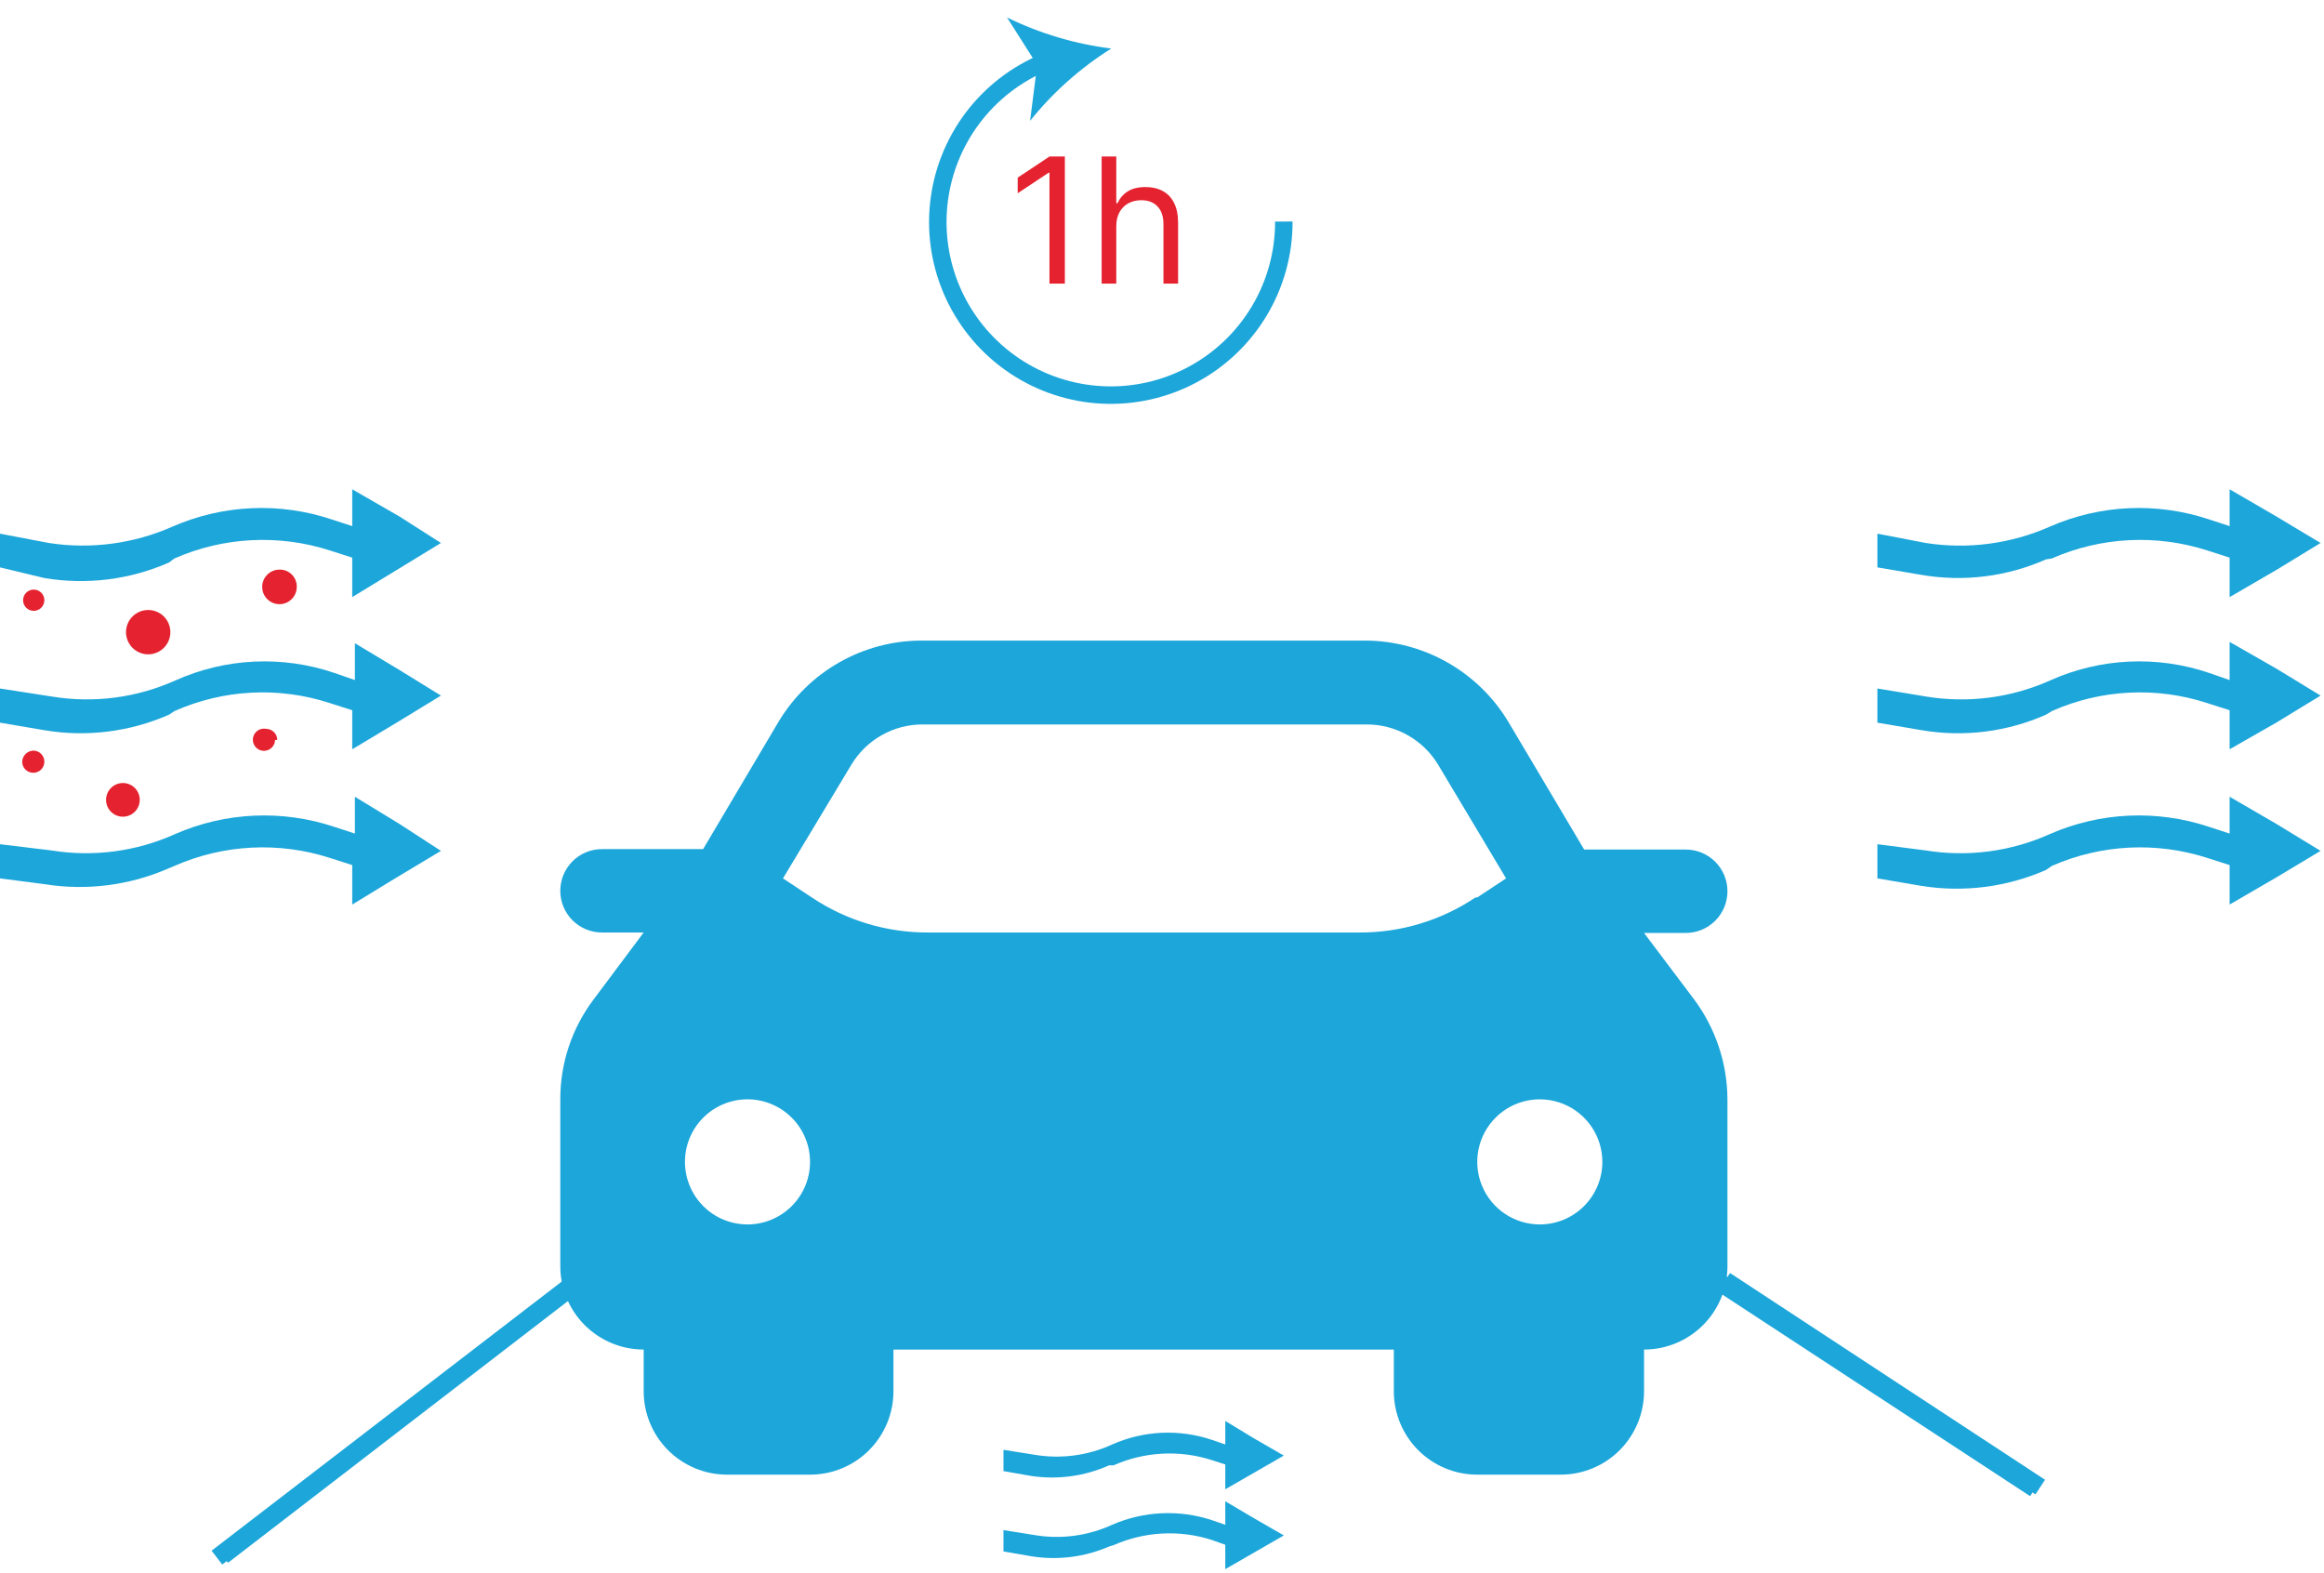 <svg width="133" height="90" viewBox="0 0 133 90" fill="none" xmlns="http://www.w3.org/2000/svg">
<path d="M32.928 73.495L12.744 89.032" stroke="#1CA6DA" stroke-miterlimit="10"/>
<path d="M116.76 85.097L98.734 73.267" stroke="#1CA6DA" stroke-miterlimit="10"/>
<path d="M94.087 53.388H96.474C96.787 53.388 97.097 53.326 97.387 53.206C97.676 53.086 97.939 52.91 98.161 52.689C98.383 52.467 98.558 52.204 98.678 51.915C98.798 51.625 98.86 51.315 98.86 51.001C98.86 50.688 98.798 50.378 98.678 50.088C98.558 49.799 98.383 49.535 98.161 49.314C97.939 49.092 97.676 48.916 97.387 48.797C97.097 48.677 96.787 48.615 96.474 48.615H90.66L86.318 41.303C85.467 39.889 84.264 38.718 82.828 37.904C81.391 37.09 79.769 36.661 78.118 36.657H52.73C51.083 36.66 49.464 37.09 48.031 37.904C46.599 38.718 45.401 39.889 44.555 41.303L40.239 48.59H34.451C33.818 48.59 33.211 48.841 32.763 49.288C32.316 49.736 32.065 50.343 32.065 50.976C32.065 51.609 32.316 52.216 32.763 52.663C33.211 53.111 33.818 53.362 34.451 53.362H36.837L33.969 57.196C32.729 58.842 32.061 60.848 32.065 62.908V72.454C32.065 73.72 32.567 74.934 33.462 75.829C34.358 76.724 35.572 77.227 36.837 77.227V79.614C36.837 80.875 37.337 82.085 38.226 82.98C39.116 83.874 40.324 84.38 41.585 84.386H46.358C47.624 84.386 48.838 83.884 49.733 82.989C50.628 82.093 51.131 80.879 51.131 79.614V77.227H79.768V79.614C79.768 80.879 80.271 82.093 81.166 82.989C82.061 83.884 83.275 84.386 84.541 84.386H89.314C90.58 84.386 91.794 83.884 92.689 82.989C93.584 82.093 94.087 80.879 94.087 79.614V77.227C95.353 77.227 96.567 76.724 97.462 75.829C98.357 74.934 98.86 73.72 98.86 72.454V62.908C98.851 60.85 98.184 58.848 96.956 57.196L94.087 53.388ZM42.778 70.068C41.829 70.068 40.918 69.691 40.247 69.019C39.576 68.348 39.199 67.437 39.199 66.488C39.199 65.539 39.576 64.628 40.247 63.957C40.918 63.285 41.829 62.908 42.778 62.908C43.727 62.908 44.638 63.285 45.309 63.957C45.981 64.628 46.358 65.539 46.358 66.488C46.358 67.437 45.981 68.348 45.309 69.019C44.638 69.691 43.727 70.068 42.778 70.068ZM84.44 51.357C82.48 52.671 80.173 53.37 77.813 53.362H53.086C50.727 53.367 48.42 52.668 46.459 51.357L44.809 50.265L48.719 43.766C49.142 43.059 49.74 42.475 50.457 42.07C51.174 41.665 51.983 41.453 52.806 41.456H78.194C79.021 41.451 79.835 41.662 80.556 42.067C81.277 42.472 81.88 43.057 82.307 43.766L86.191 50.265L84.541 51.357H84.44ZM88.121 70.068C87.413 70.068 86.721 69.858 86.132 69.464C85.543 69.071 85.085 68.512 84.814 67.858C84.543 67.204 84.472 66.484 84.61 65.79C84.748 65.095 85.089 64.457 85.59 63.957C86.09 63.456 86.728 63.115 87.422 62.977C88.117 62.839 88.837 62.91 89.491 63.181C90.145 63.452 90.704 63.911 91.097 64.499C91.491 65.088 91.701 65.78 91.701 66.488C91.701 67.437 91.323 68.348 90.652 69.019C89.981 69.691 89.07 70.068 88.121 70.068Z" fill="#1CA6DA"/>
<path d="M32.597 73.622L12.414 89.134" stroke="#1CA6DA" stroke-miterlimit="10"/>
<path d="M116.455 85.199L98.43 73.394" stroke="#1CA6DA" stroke-miterlimit="10"/>
<path d="M9.977 31.96C12.791 30.721 15.963 30.558 18.889 31.503L20.158 31.91V34.169L22.697 32.621L25.235 31.072L22.849 29.549L20.158 28V30.107L18.99 29.726C16.007 28.728 12.759 28.872 9.876 30.133C7.653 31.117 5.195 31.444 2.793 31.072L0 30.539V32.468L2.539 33.078C4.953 33.484 7.432 33.175 9.673 32.189L9.977 31.96Z" fill="#1CA6DA"/>
<path d="M9.977 40.694C12.789 39.443 15.964 39.28 18.889 40.237L20.158 40.643V42.877L22.697 41.354L25.235 39.805L22.849 38.333L20.31 36.81V38.917L19.142 38.511C16.159 37.495 12.902 37.649 10.028 38.942C7.808 39.937 5.345 40.255 2.945 39.856L0 39.399V41.354L2.539 41.786C4.953 42.192 7.432 41.883 9.673 40.897L9.977 40.694Z" fill="#1CA6DA"/>
<path d="M9.977 49.554C12.791 48.315 15.963 48.152 18.889 49.097L20.158 49.504V51.763L22.697 50.214L25.235 48.691L22.849 47.142L20.31 45.594V47.701L19.142 47.32C16.159 46.321 12.911 46.466 10.028 47.726C7.811 48.728 5.347 49.055 2.945 48.666L0 48.31V50.265L2.539 50.595C4.955 50.985 7.433 50.667 9.673 49.681L9.977 49.554Z" fill="#1CA6DA"/>
<path d="M16.984 33.56C16.989 33.758 16.934 33.953 16.828 34.119C16.721 34.286 16.566 34.417 16.384 34.495C16.203 34.573 16.001 34.595 15.807 34.557C15.613 34.52 15.434 34.425 15.294 34.285C15.154 34.145 15.059 33.966 15.022 33.772C14.984 33.578 15.006 33.377 15.084 33.194C15.162 33.013 15.293 32.858 15.46 32.751C15.626 32.645 15.821 32.59 16.019 32.595C16.275 32.595 16.52 32.697 16.701 32.878C16.882 33.059 16.984 33.304 16.984 33.56Z" fill="#E52330"/>
<path d="M9.75 36.175C9.75 36.511 9.616 36.834 9.378 37.072C9.14 37.31 8.817 37.444 8.48 37.444C8.144 37.444 7.821 37.31 7.583 37.072C7.345 36.834 7.211 36.511 7.211 36.175C7.211 35.838 7.345 35.515 7.583 35.277C7.821 35.039 8.144 34.906 8.48 34.906C8.817 34.906 9.14 35.039 9.378 35.277C9.616 35.515 9.75 35.838 9.75 36.175Z" fill="#E52330"/>
<path d="M2.539 34.347C2.539 34.509 2.475 34.664 2.36 34.778C2.246 34.892 2.091 34.956 1.93 34.956C1.768 34.956 1.613 34.892 1.499 34.778C1.385 34.664 1.32 34.509 1.32 34.347C1.32 34.185 1.385 34.03 1.499 33.916C1.613 33.802 1.768 33.738 1.93 33.738C2.091 33.738 2.246 33.802 2.36 33.916C2.475 34.03 2.539 34.185 2.539 34.347Z" fill="#E52330"/>
<path d="M7.998 45.772C7.998 45.962 7.941 46.149 7.835 46.307C7.729 46.466 7.579 46.59 7.402 46.663C7.226 46.736 7.032 46.755 6.845 46.718C6.658 46.681 6.486 46.589 6.351 46.454C6.216 46.319 6.124 46.147 6.087 45.96C6.05 45.773 6.069 45.579 6.142 45.402C6.215 45.226 6.338 45.075 6.497 44.969C6.656 44.863 6.842 44.807 7.033 44.807C7.16 44.807 7.285 44.832 7.402 44.88C7.519 44.929 7.626 45 7.715 45.089C7.805 45.179 7.876 45.285 7.924 45.402C7.973 45.519 7.998 45.645 7.998 45.772Z" fill="#E52330"/>
<path d="M15.74 42.344C15.737 42.475 15.695 42.601 15.618 42.706C15.54 42.812 15.433 42.89 15.309 42.932C15.186 42.974 15.053 42.977 14.927 42.941C14.802 42.904 14.691 42.83 14.61 42.728C14.528 42.626 14.48 42.502 14.472 42.371C14.464 42.241 14.496 42.112 14.564 42C14.632 41.889 14.732 41.801 14.852 41.749C14.972 41.697 15.104 41.683 15.232 41.709C15.4 41.709 15.562 41.776 15.681 41.895C15.8 42.014 15.867 42.176 15.867 42.344" fill="#E52330"/>
<path d="M2.539 43.588C2.539 43.757 2.472 43.918 2.353 44.037C2.234 44.156 2.073 44.223 1.904 44.223C1.736 44.223 1.574 44.156 1.455 44.037C1.336 43.918 1.27 43.757 1.27 43.588C1.276 43.422 1.345 43.264 1.462 43.146C1.58 43.029 1.738 42.96 1.904 42.953C2.073 42.953 2.234 43.02 2.353 43.139C2.472 43.258 2.539 43.42 2.539 43.588Z" fill="#E52330"/>
<path d="M63.724 83.853C65.494 83.07 67.49 82.961 69.335 83.549L70.122 83.802V85.224L71.797 84.26L73.473 83.295L71.797 82.33L70.122 81.314V82.66L69.385 82.406C67.509 81.765 65.46 81.856 63.648 82.66C62.251 83.301 60.694 83.504 59.179 83.244L57.428 82.965V84.183L59.027 84.463C60.536 84.687 62.078 84.476 63.47 83.853H63.724Z" fill="#1CA6DA"/>
<path d="M63.724 88.423C65.494 87.639 67.49 87.531 69.335 88.118L70.122 88.398V89.794L71.797 88.829L73.473 87.865L71.797 86.9L70.122 85.91V87.255L69.385 87.001C67.507 86.373 65.463 86.463 63.648 87.255C62.251 87.896 60.694 88.1 59.179 87.839L57.428 87.56V88.779L59.027 89.058C60.531 89.299 62.072 89.105 63.47 88.499L63.724 88.423Z" fill="#1CA6DA"/>
<path d="M117.419 31.96C120.233 30.721 123.404 30.558 126.33 31.503L127.599 31.91V34.169L130.265 32.621L132.804 31.072L130.265 29.549L127.599 28V30.107L126.432 29.726C123.448 28.728 120.2 28.872 117.317 30.133C115.087 31.122 112.619 31.448 110.209 31.072L107.441 30.539V32.468L109.98 32.9C112.386 33.309 114.858 33 117.089 32.011L117.419 31.96Z" fill="#1CA6DA"/>
<path d="M117.419 40.694C120.23 39.443 123.406 39.28 126.33 40.237L127.599 40.643V42.877L130.265 41.354L132.804 39.805L130.265 38.257L127.599 36.733V38.917L126.432 38.511C123.448 37.495 120.191 37.649 117.317 38.942C115.089 39.938 112.617 40.255 110.209 39.856L107.441 39.399V41.354L109.98 41.786C112.386 42.194 114.858 41.885 117.089 40.897L117.419 40.694Z" fill="#1CA6DA"/>
<path d="M117.419 49.554C120.233 48.315 123.404 48.152 126.33 49.097L127.599 49.504V51.763L130.265 50.214L132.804 48.691L130.265 47.142L127.599 45.594V47.701L126.432 47.32C123.448 46.321 120.2 46.466 117.317 47.726C115.091 48.73 112.619 49.057 110.209 48.666L107.441 48.31V50.265L109.98 50.697C112.388 51.081 114.856 50.764 117.089 49.783L117.419 49.554Z" fill="#1CA6DA"/>
<path d="M73.472 12.678C73.478 14.475 72.995 16.24 72.074 17.783C71.153 19.326 69.83 20.59 68.246 21.438C66.662 22.286 64.877 22.688 63.082 22.599C61.287 22.51 59.55 21.934 58.058 20.934C56.565 19.933 55.373 18.545 54.609 16.919C53.845 15.292 53.538 13.489 53.721 11.701C53.904 9.913 54.571 8.209 55.648 6.771C56.726 5.334 58.175 4.216 59.839 3.539" stroke="#1CA6DA" stroke-miterlimit="10"/>
<path d="M63.597 2.777C61.828 3.887 60.257 5.286 58.951 6.915L59.357 3.716L57.631 1C59.508 1.918 61.524 2.518 63.597 2.777Z" fill="#1CA6DA"/>
<path d="M60.941 8.957V16.23H60.06V9.88H60.017L58.242 11.059V10.165L60.06 8.957H60.941ZM63.884 12.949V16.23H63.046V8.957H63.884V11.628H63.955C64.083 11.346 64.275 11.122 64.531 10.957C64.789 10.788 65.132 10.704 65.561 10.704C65.932 10.704 66.258 10.779 66.537 10.928C66.817 11.075 67.033 11.301 67.187 11.606C67.343 11.909 67.421 12.295 67.421 12.764V16.23H66.583V12.821C66.583 12.388 66.471 12.053 66.246 11.816C66.023 11.577 65.714 11.457 65.319 11.457C65.044 11.457 64.798 11.515 64.58 11.631C64.365 11.747 64.195 11.916 64.069 12.139C63.946 12.361 63.884 12.631 63.884 12.949Z" fill="#E52330"/>
</svg>
